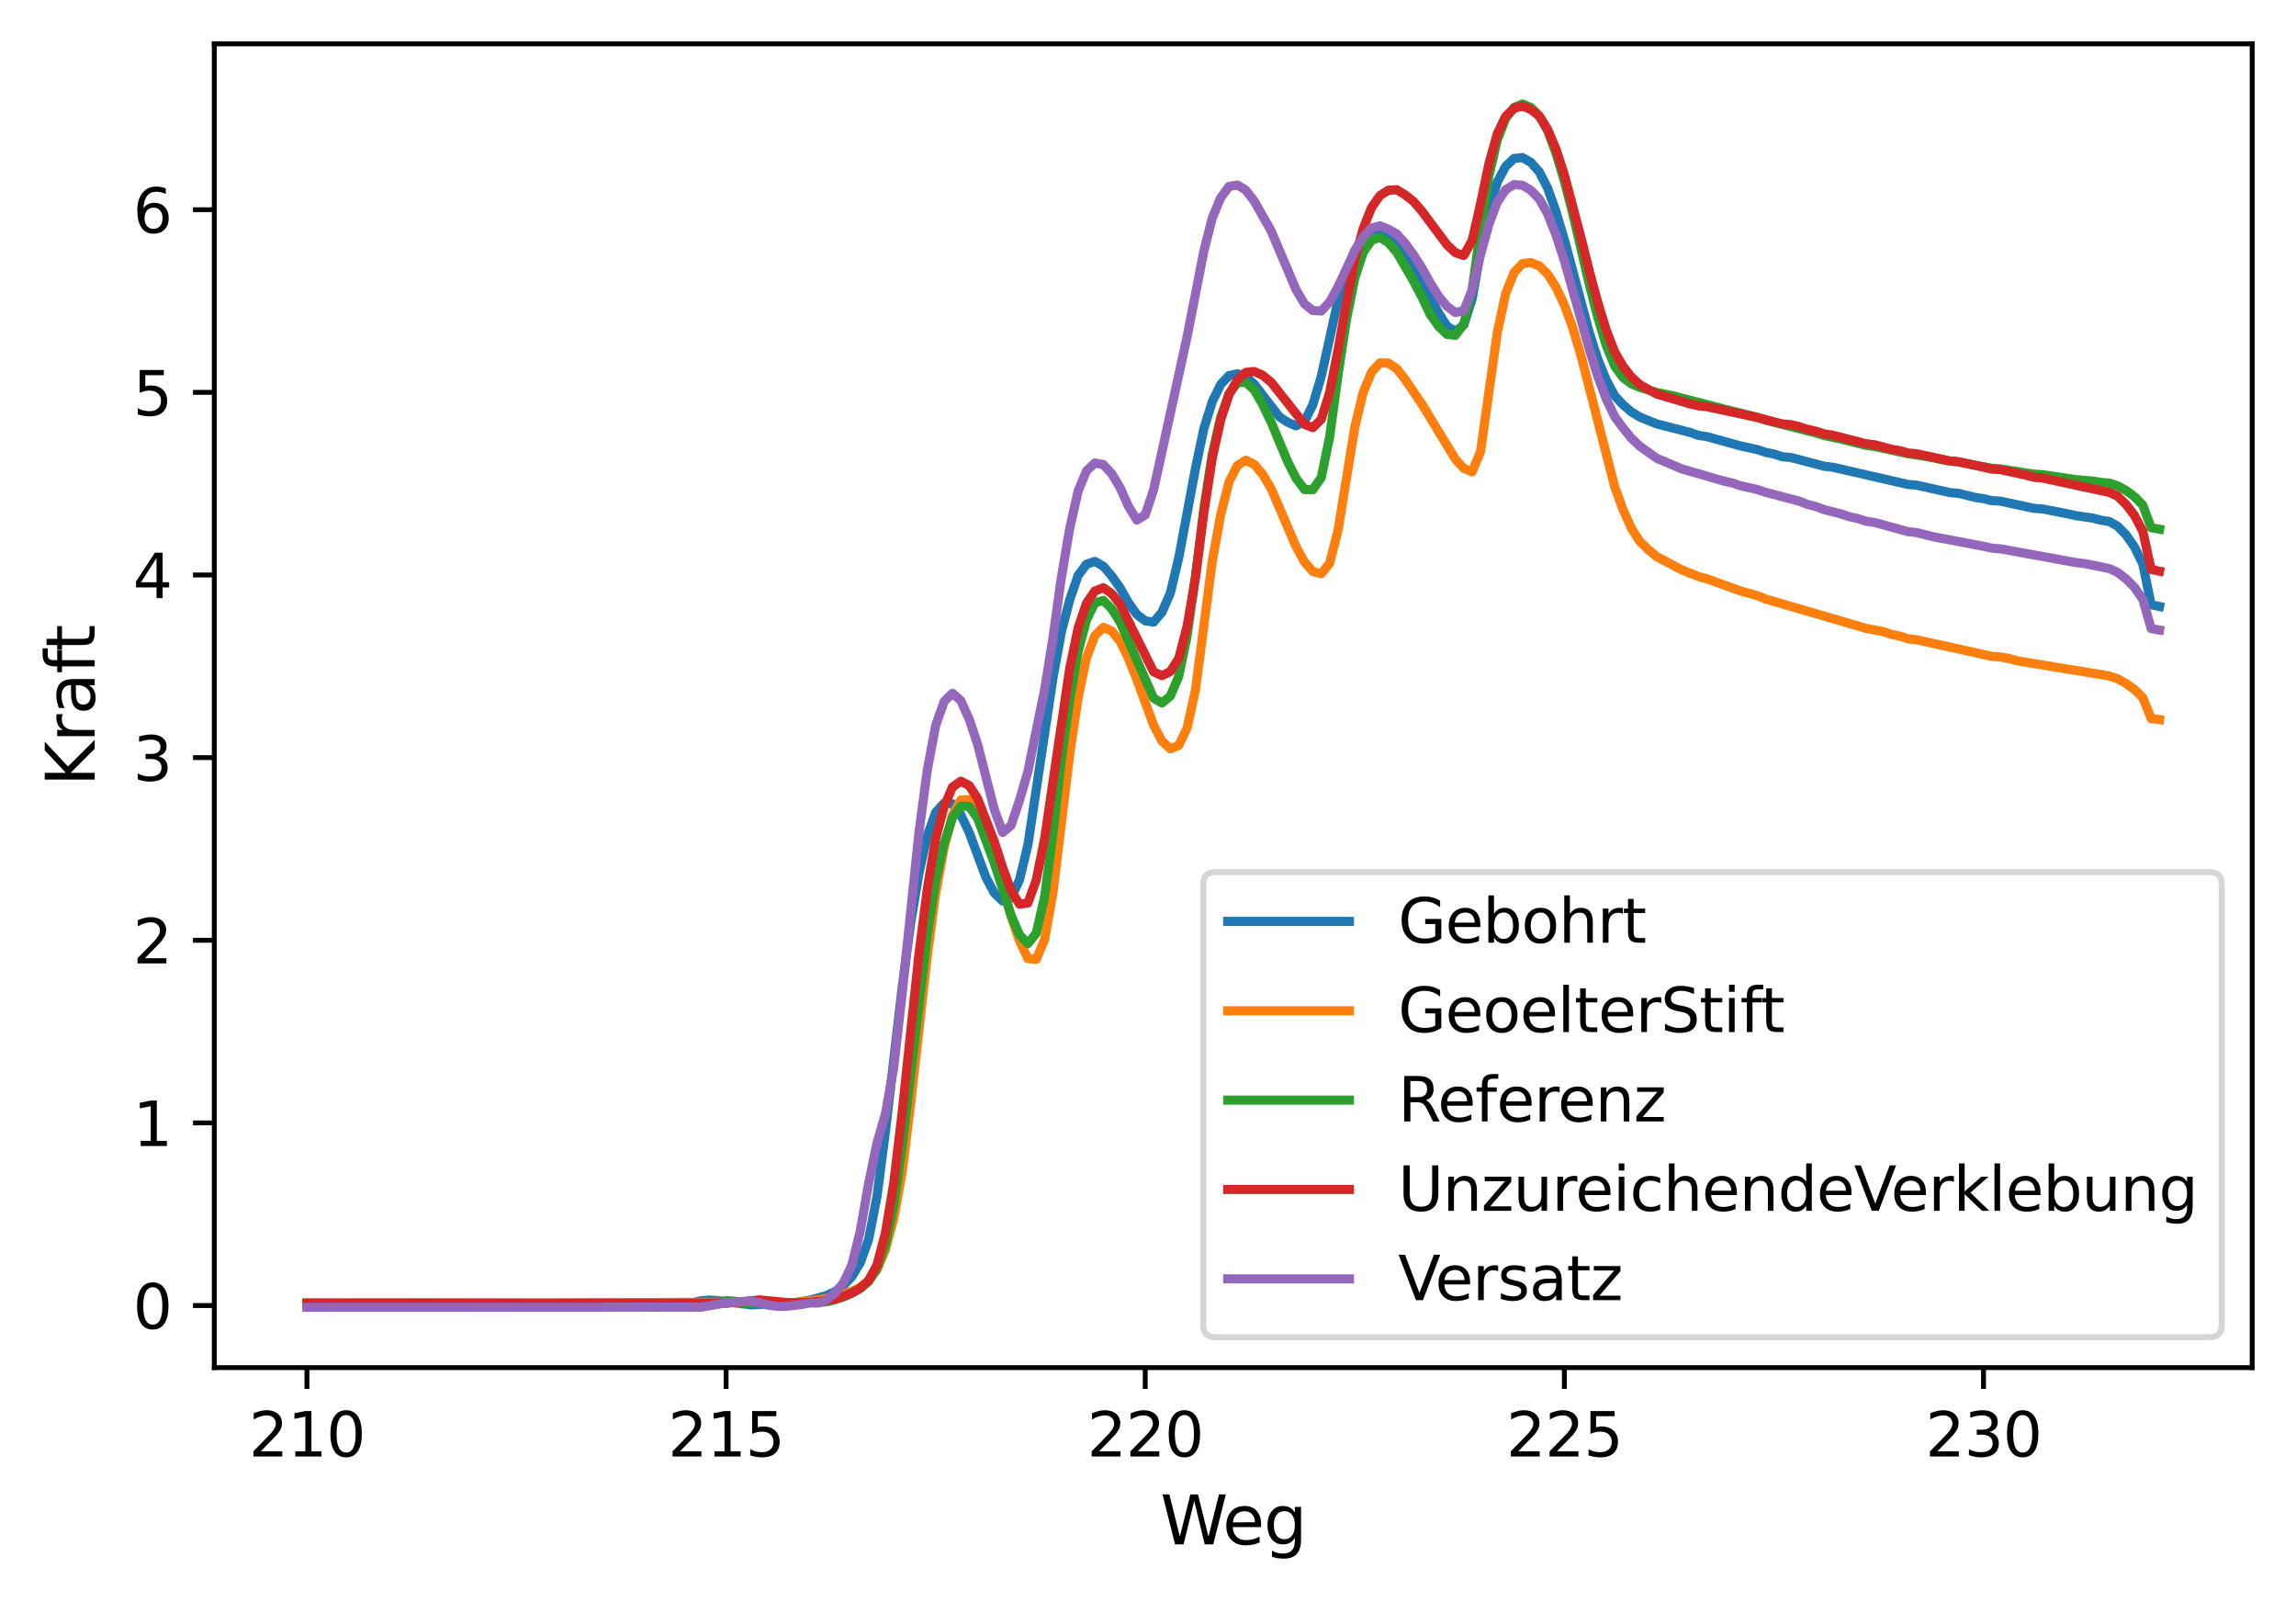 <?xml version="1.0" encoding="utf-8" standalone="no"?>
<!DOCTYPE svg PUBLIC "-//W3C//DTD SVG 1.1//EN"
  "http://www.w3.org/Graphics/SVG/1.1/DTD/svg11.dtd">
<svg xmlns:xlink="http://www.w3.org/1999/xlink" width="377.208pt" height="263.164pt" viewBox="0 0 377.208 263.164" xmlns="http://www.w3.org/2000/svg" version="1.1">
 <defs>
  <style type="text/css">*{stroke-linejoin: round; stroke-linecap: butt}</style>
 </defs>
 <g id="figure_1">
  <g id="patch_1">
   <path d="M 0 263.164 
L 377.208 263.164 
L 377.208 0 
L 0 0 
z
" style="fill: #ffffff"/>
  </g>
  <g id="axes_1">
   <g id="patch_2">
    <path d="M 35.208 224.64 
L 370.008 224.64 
L 370.008 7.2 
L 35.208 7.2 
z
" style="fill: #ffffff"/>
   </g>
   <g id="matplotlib.axis_1">
    <g id="xtick_1">
     <g id="line2d_1">
      <defs>
       <path id="mcbaab39e41" d="M 0 0 
L 0 3.5 
" style="stroke: #000000; stroke-width: 0.8"/>
      </defs>
      <g>
       <use xlink:href="#mcbaab39e41" x="50.427" y="224.64" style="stroke: #000000; stroke-width: 0.8"/>
      </g>
     </g>
     <g id="text_1">
      <!-- 210 -->
      <g transform="translate(40.883 239.238)scale(0.1 -0.1)">
       <defs>
        <path id="DejaVuSans-32" d="M 1228 531 
L 3431 531 
L 3431 0 
L 469 0 
L 469 531 
Q 828 903 1448 1529 
Q 2069 2156 2228 2338 
Q 2531 2678 2651 2914 
Q 2772 3150 2772 3378 
Q 2772 3750 2511 3984 
Q 2250 4219 1831 4219 
Q 1534 4219 1204 4116 
Q 875 4013 500 3803 
L 500 4441 
Q 881 4594 1212 4672 
Q 1544 4750 1819 4750 
Q 2544 4750 2975 4387 
Q 3406 4025 3406 3419 
Q 3406 3131 3298 2873 
Q 3191 2616 2906 2266 
Q 2828 2175 2409 1742 
Q 1991 1309 1228 531 
z
" transform="scale(0.016)"/>
        <path id="DejaVuSans-31" d="M 794 531 
L 1825 531 
L 1825 4091 
L 703 3866 
L 703 4441 
L 1819 4666 
L 2450 4666 
L 2450 531 
L 3481 531 
L 3481 0 
L 794 0 
L 794 531 
z
" transform="scale(0.016)"/>
        <path id="DejaVuSans-30" d="M 2034 4250 
Q 1547 4250 1301 3770 
Q 1056 3291 1056 2328 
Q 1056 1369 1301 889 
Q 1547 409 2034 409 
Q 2525 409 2770 889 
Q 3016 1369 3016 2328 
Q 3016 3291 2770 3770 
Q 2525 4250 2034 4250 
z
M 2034 4750 
Q 2819 4750 3233 4129 
Q 3647 3509 3647 2328 
Q 3647 1150 3233 529 
Q 2819 -91 2034 -91 
Q 1250 -91 836 529 
Q 422 1150 422 2328 
Q 422 3509 836 4129 
Q 1250 4750 2034 4750 
z
" transform="scale(0.016)"/>
       </defs>
       <use xlink:href="#DejaVuSans-32"/>
       <use xlink:href="#DejaVuSans-31" x="63.623"/>
       <use xlink:href="#DejaVuSans-30" x="127.246"/>
      </g>
     </g>
    </g>
    <g id="xtick_2">
     <g id="line2d_2">
      <g>
       <use xlink:href="#mcbaab39e41" x="119.287" y="224.64" style="stroke: #000000; stroke-width: 0.8"/>
      </g>
     </g>
     <g id="text_2">
      <!-- 215 -->
      <g transform="translate(109.743 239.238)scale(0.1 -0.1)">
       <defs>
        <path id="DejaVuSans-35" d="M 691 4666 
L 3169 4666 
L 3169 4134 
L 1269 4134 
L 1269 2991 
Q 1406 3038 1543 3061 
Q 1681 3084 1819 3084 
Q 2600 3084 3056 2656 
Q 3513 2228 3513 1497 
Q 3513 744 3044 326 
Q 2575 -91 1722 -91 
Q 1428 -91 1123 -41 
Q 819 9 494 109 
L 494 744 
Q 775 591 1075 516 
Q 1375 441 1709 441 
Q 2250 441 2565 725 
Q 2881 1009 2881 1497 
Q 2881 1984 2565 2268 
Q 2250 2553 1709 2553 
Q 1456 2553 1204 2497 
Q 953 2441 691 2322 
L 691 4666 
z
" transform="scale(0.016)"/>
       </defs>
       <use xlink:href="#DejaVuSans-32"/>
       <use xlink:href="#DejaVuSans-31" x="63.623"/>
       <use xlink:href="#DejaVuSans-35" x="127.246"/>
      </g>
     </g>
    </g>
    <g id="xtick_3">
     <g id="line2d_3">
      <g>
       <use xlink:href="#mcbaab39e41" x="188.148" y="224.64" style="stroke: #000000; stroke-width: 0.8"/>
      </g>
     </g>
     <g id="text_3">
      <!-- 220 -->
      <g transform="translate(178.604 239.238)scale(0.1 -0.1)">
       <use xlink:href="#DejaVuSans-32"/>
       <use xlink:href="#DejaVuSans-32" x="63.623"/>
       <use xlink:href="#DejaVuSans-30" x="127.246"/>
      </g>
     </g>
    </g>
    <g id="xtick_4">
     <g id="line2d_4">
      <g>
       <use xlink:href="#mcbaab39e41" x="257.008" y="224.64" style="stroke: #000000; stroke-width: 0.8"/>
      </g>
     </g>
     <g id="text_4">
      <!-- 225 -->
      <g transform="translate(247.465 239.238)scale(0.1 -0.1)">
       <use xlink:href="#DejaVuSans-32"/>
       <use xlink:href="#DejaVuSans-32" x="63.623"/>
       <use xlink:href="#DejaVuSans-35" x="127.246"/>
      </g>
     </g>
    </g>
    <g id="xtick_5">
     <g id="line2d_5">
      <g>
       <use xlink:href="#mcbaab39e41" x="325.869" y="224.64" style="stroke: #000000; stroke-width: 0.8"/>
      </g>
     </g>
     <g id="text_5">
      <!-- 230 -->
      <g transform="translate(316.325 239.238)scale(0.1 -0.1)">
       <defs>
        <path id="DejaVuSans-33" d="M 2597 2516 
Q 3050 2419 3304 2112 
Q 3559 1806 3559 1356 
Q 3559 666 3084 287 
Q 2609 -91 1734 -91 
Q 1441 -91 1130 -33 
Q 819 25 488 141 
L 488 750 
Q 750 597 1062 519 
Q 1375 441 1716 441 
Q 2309 441 2620 675 
Q 2931 909 2931 1356 
Q 2931 1769 2642 2001 
Q 2353 2234 1838 2234 
L 1294 2234 
L 1294 2753 
L 1863 2753 
Q 2328 2753 2575 2939 
Q 2822 3125 2822 3475 
Q 2822 3834 2567 4026 
Q 2313 4219 1838 4219 
Q 1578 4219 1281 4162 
Q 984 4106 628 3988 
L 628 4550 
Q 988 4650 1302 4700 
Q 1616 4750 1894 4750 
Q 2613 4750 3031 4423 
Q 3450 4097 3450 3541 
Q 3450 3153 3228 2886 
Q 3006 2619 2597 2516 
z
" transform="scale(0.016)"/>
       </defs>
       <use xlink:href="#DejaVuSans-32"/>
       <use xlink:href="#DejaVuSans-33" x="63.623"/>
       <use xlink:href="#DejaVuSans-30" x="127.246"/>
      </g>
     </g>
    </g>
    <g id="text_6">
     <!-- Weg -->
     <g transform="translate(190.618 253.676)scale(0.11 -0.11)">
      <defs>
       <path id="DejaVuSans-57" d="M 213 4666 
L 850 4666 
L 1831 722 
L 2809 4666 
L 3519 4666 
L 4500 722 
L 5478 4666 
L 6119 4666 
L 4947 0 
L 4153 0 
L 3169 4050 
L 2175 0 
L 1381 0 
L 213 4666 
z
" transform="scale(0.016)"/>
       <path id="DejaVuSans-65" d="M 3597 1894 
L 3597 1613 
L 953 1613 
Q 991 1019 1311 708 
Q 1631 397 2203 397 
Q 2534 397 2845 478 
Q 3156 559 3463 722 
L 3463 178 
Q 3153 47 2828 -22 
Q 2503 -91 2169 -91 
Q 1331 -91 842 396 
Q 353 884 353 1716 
Q 353 2575 817 3079 
Q 1281 3584 2069 3584 
Q 2775 3584 3186 3129 
Q 3597 2675 3597 1894 
z
M 3022 2063 
Q 3016 2534 2758 2815 
Q 2500 3097 2075 3097 
Q 1594 3097 1305 2825 
Q 1016 2553 972 2059 
L 3022 2063 
z
" transform="scale(0.016)"/>
       <path id="DejaVuSans-67" d="M 2906 1791 
Q 2906 2416 2648 2759 
Q 2391 3103 1925 3103 
Q 1463 3103 1205 2759 
Q 947 2416 947 1791 
Q 947 1169 1205 825 
Q 1463 481 1925 481 
Q 2391 481 2648 825 
Q 2906 1169 2906 1791 
z
M 3481 434 
Q 3481 -459 3084 -895 
Q 2688 -1331 1869 -1331 
Q 1566 -1331 1297 -1286 
Q 1028 -1241 775 -1147 
L 775 -588 
Q 1028 -725 1275 -790 
Q 1522 -856 1778 -856 
Q 2344 -856 2625 -561 
Q 2906 -266 2906 331 
L 2906 616 
Q 2728 306 2450 153 
Q 2172 0 1784 0 
Q 1141 0 747 490 
Q 353 981 353 1791 
Q 353 2603 747 3093 
Q 1141 3584 1784 3584 
Q 2172 3584 2450 3431 
Q 2728 3278 2906 2969 
L 2906 3500 
L 3481 3500 
L 3481 434 
z
" transform="scale(0.016)"/>
      </defs>
      <use xlink:href="#DejaVuSans-57"/>
      <use xlink:href="#DejaVuSans-65" x="93.002"/>
      <use xlink:href="#DejaVuSans-67" x="154.525"/>
     </g>
    </g>
   </g>
   <g id="matplotlib.axis_2">
    <g id="ytick_1">
     <g id="line2d_6">
      <defs>
       <path id="m4d25bb2ea6" d="M 0 0 
L -3.5 0 
" style="stroke: #000000; stroke-width: 0.8"/>
      </defs>
      <g>
       <use xlink:href="#m4d25bb2ea6" x="35.208" y="214.443" style="stroke: #000000; stroke-width: 0.8"/>
      </g>
     </g>
     <g id="text_7">
      <!-- 0 -->
      <g transform="translate(21.846 218.242)scale(0.1 -0.1)">
       <use xlink:href="#DejaVuSans-30"/>
      </g>
     </g>
    </g>
    <g id="ytick_2">
     <g id="line2d_7">
      <g>
       <use xlink:href="#m4d25bb2ea6" x="35.208" y="184.443" style="stroke: #000000; stroke-width: 0.8"/>
      </g>
     </g>
     <g id="text_8">
      <!-- 1 -->
      <g transform="translate(21.846 188.242)scale(0.1 -0.1)">
       <use xlink:href="#DejaVuSans-31"/>
      </g>
     </g>
    </g>
    <g id="ytick_3">
     <g id="line2d_8">
      <g>
       <use xlink:href="#m4d25bb2ea6" x="35.208" y="154.444" style="stroke: #000000; stroke-width: 0.8"/>
      </g>
     </g>
     <g id="text_9">
      <!-- 2 -->
      <g transform="translate(21.846 158.243)scale(0.1 -0.1)">
       <use xlink:href="#DejaVuSans-32"/>
      </g>
     </g>
    </g>
    <g id="ytick_4">
     <g id="line2d_9">
      <g>
       <use xlink:href="#m4d25bb2ea6" x="35.208" y="124.444" style="stroke: #000000; stroke-width: 0.8"/>
      </g>
     </g>
     <g id="text_10">
      <!-- 3 -->
      <g transform="translate(21.846 128.243)scale(0.1 -0.1)">
       <use xlink:href="#DejaVuSans-33"/>
      </g>
     </g>
    </g>
    <g id="ytick_5">
     <g id="line2d_10">
      <g>
       <use xlink:href="#m4d25bb2ea6" x="35.208" y="94.445" style="stroke: #000000; stroke-width: 0.8"/>
      </g>
     </g>
     <g id="text_11">
      <!-- 4 -->
      <g transform="translate(21.846 98.244)scale(0.1 -0.1)">
       <defs>
        <path id="DejaVuSans-34" d="M 2419 4116 
L 825 1625 
L 2419 1625 
L 2419 4116 
z
M 2253 4666 
L 3047 4666 
L 3047 1625 
L 3713 1625 
L 3713 1100 
L 3047 1100 
L 3047 0 
L 2419 0 
L 2419 1100 
L 313 1100 
L 313 1709 
L 2253 4666 
z
" transform="scale(0.016)"/>
       </defs>
       <use xlink:href="#DejaVuSans-34"/>
      </g>
     </g>
    </g>
    <g id="ytick_6">
     <g id="line2d_11">
      <g>
       <use xlink:href="#m4d25bb2ea6" x="35.208" y="64.445" style="stroke: #000000; stroke-width: 0.8"/>
      </g>
     </g>
     <g id="text_12">
      <!-- 5 -->
      <g transform="translate(21.846 68.245)scale(0.1 -0.1)">
       <use xlink:href="#DejaVuSans-35"/>
      </g>
     </g>
    </g>
    <g id="ytick_7">
     <g id="line2d_12">
      <g>
       <use xlink:href="#m4d25bb2ea6" x="35.208" y="34.446" style="stroke: #000000; stroke-width: 0.8"/>
      </g>
     </g>
     <g id="text_13">
      <!-- 6 -->
      <g transform="translate(21.846 38.245)scale(0.1 -0.1)">
       <defs>
        <path id="DejaVuSans-36" d="M 2113 2584 
Q 1688 2584 1439 2293 
Q 1191 2003 1191 1497 
Q 1191 994 1439 701 
Q 1688 409 2113 409 
Q 2538 409 2786 701 
Q 3034 994 3034 1497 
Q 3034 2003 2786 2293 
Q 2538 2584 2113 2584 
z
M 3366 4563 
L 3366 3988 
Q 3128 4100 2886 4159 
Q 2644 4219 2406 4219 
Q 1781 4219 1451 3797 
Q 1122 3375 1075 2522 
Q 1259 2794 1537 2939 
Q 1816 3084 2150 3084 
Q 2853 3084 3261 2657 
Q 3669 2231 3669 1497 
Q 3669 778 3244 343 
Q 2819 -91 2113 -91 
Q 1303 -91 875 529 
Q 447 1150 447 2328 
Q 447 3434 972 4092 
Q 1497 4750 2381 4750 
Q 2619 4750 2861 4703 
Q 3103 4656 3366 4563 
z
" transform="scale(0.016)"/>
       </defs>
       <use xlink:href="#DejaVuSans-36"/>
      </g>
     </g>
    </g>
    <g id="text_14">
     <!-- Kraft -->
     <g transform="translate(15.558 129.154)rotate(-90)scale(0.11 -0.11)">
      <defs>
       <path id="DejaVuSans-4b" d="M 628 4666 
L 1259 4666 
L 1259 2694 
L 3353 4666 
L 4166 4666 
L 1850 2491 
L 4331 0 
L 3500 0 
L 1259 2247 
L 1259 0 
L 628 0 
L 628 4666 
z
" transform="scale(0.016)"/>
       <path id="DejaVuSans-72" d="M 2631 2963 
Q 2534 3019 2420 3045 
Q 2306 3072 2169 3072 
Q 1681 3072 1420 2755 
Q 1159 2438 1159 1844 
L 1159 0 
L 581 0 
L 581 3500 
L 1159 3500 
L 1159 2956 
Q 1341 3275 1631 3429 
Q 1922 3584 2338 3584 
Q 2397 3584 2469 3576 
Q 2541 3569 2628 3553 
L 2631 2963 
z
" transform="scale(0.016)"/>
       <path id="DejaVuSans-61" d="M 2194 1759 
Q 1497 1759 1228 1600 
Q 959 1441 959 1056 
Q 959 750 1161 570 
Q 1363 391 1709 391 
Q 2188 391 2477 730 
Q 2766 1069 2766 1631 
L 2766 1759 
L 2194 1759 
z
M 3341 1997 
L 3341 0 
L 2766 0 
L 2766 531 
Q 2569 213 2275 61 
Q 1981 -91 1556 -91 
Q 1019 -91 701 211 
Q 384 513 384 1019 
Q 384 1609 779 1909 
Q 1175 2209 1959 2209 
L 2766 2209 
L 2766 2266 
Q 2766 2663 2505 2880 
Q 2244 3097 1772 3097 
Q 1472 3097 1187 3025 
Q 903 2953 641 2809 
L 641 3341 
Q 956 3463 1253 3523 
Q 1550 3584 1831 3584 
Q 2591 3584 2966 3190 
Q 3341 2797 3341 1997 
z
" transform="scale(0.016)"/>
       <path id="DejaVuSans-66" d="M 2375 4863 
L 2375 4384 
L 1825 4384 
Q 1516 4384 1395 4259 
Q 1275 4134 1275 3809 
L 1275 3500 
L 2222 3500 
L 2222 3053 
L 1275 3053 
L 1275 0 
L 697 0 
L 697 3053 
L 147 3053 
L 147 3500 
L 697 3500 
L 697 3744 
Q 697 4328 969 4595 
Q 1241 4863 1831 4863 
L 2375 4863 
z
" transform="scale(0.016)"/>
       <path id="DejaVuSans-74" d="M 1172 4494 
L 1172 3500 
L 2356 3500 
L 2356 3053 
L 1172 3053 
L 1172 1153 
Q 1172 725 1289 603 
Q 1406 481 1766 481 
L 2356 481 
L 2356 0 
L 1766 0 
Q 1100 0 847 248 
Q 594 497 594 1153 
L 594 3053 
L 172 3053 
L 172 3500 
L 594 3500 
L 594 4494 
L 1172 4494 
z
" transform="scale(0.016)"/>
      </defs>
      <use xlink:href="#DejaVuSans-4b"/>
      <use xlink:href="#DejaVuSans-72" x="65.576"/>
      <use xlink:href="#DejaVuSans-61" x="106.689"/>
      <use xlink:href="#DejaVuSans-66" x="167.969"/>
      <use xlink:href="#DejaVuSans-74" x="201.424"/>
     </g>
    </g>
   </g>
   <g id="line2d_13">
    <path d="M 50.427 214.333 
L 69.708 214.36 
L 73.839 214.348 
L 91.743 214.345 
L 104.138 214.348 
L 112.401 214.291 
L 115.156 213.656 
L 116.533 213.543 
L 117.91 213.634 
L 122.042 214.169 
L 123.419 214.33 
L 130.305 214.014 
L 133.059 213.554 
L 135.814 212.794 
L 137.191 212.14 
L 138.568 211.16 
L 139.945 209.7 
L 141.323 207.424 
L 142.7 203.6 
L 144.077 196.536 
L 145.454 185.947 
L 148.209 162.313 
L 149.586 151.748 
L 150.963 143.489 
L 152.34 137.291 
L 153.717 133.445 
L 155.095 131.917 
L 156.472 132.027 
L 157.849 133.825 
L 159.226 136.736 
L 161.981 144.124 
L 163.358 146.682 
L 164.735 148 
L 166.112 147.529 
L 167.49 144.523 
L 168.867 138.822 
L 171.621 120.501 
L 172.998 111.338 
L 174.376 103.802 
L 175.753 98.481 
L 177.13 94.502 
L 178.507 92.67 
L 179.884 92.214 
L 181.262 93.005 
L 182.639 94.608 
L 184.016 96.554 
L 185.393 98.99 
L 186.771 100.929 
L 188.148 101.978 
L 189.525 102.179 
L 190.902 100.56 
L 192.279 97.402 
L 193.657 91.602 
L 196.411 76.902 
L 197.788 70.377 
L 199.165 65.98 
L 200.543 63.137 
L 201.92 61.693 
L 203.297 61.393 
L 204.674 61.887 
L 206.051 63.095 
L 210.183 68.465 
L 211.56 69.362 
L 212.938 69.951 
L 214.315 69.226 
L 215.692 66.451 
L 217.069 61.834 
L 219.824 49.345 
L 221.201 44.717 
L 222.578 41.152 
L 223.955 38.997 
L 225.332 37.807 
L 226.71 37.644 
L 228.087 38.302 
L 229.464 39.446 
L 232.218 43.664 
L 233.596 46.123 
L 236.35 51.398 
L 237.727 53.583 
L 239.105 54.438 
L 240.482 53.378 
L 241.859 49.087 
L 243.236 41.319 
L 244.613 34.505 
L 245.991 29.91 
L 247.368 27.315 
L 248.745 26.026 
L 250.122 25.886 
L 251.499 26.661 
L 252.877 28.215 
L 254.254 30.887 
L 255.631 34.756 
L 257.008 39.373 
L 261.14 54.765 
L 262.517 59.033 
L 263.894 62.43 
L 265.272 64.992 
L 266.649 66.485 
L 268.026 67.663 
L 269.403 68.503 
L 272.158 69.621 
L 277.666 71.034 
L 279.044 71.514 
L 280.421 71.719 
L 285.93 73.239 
L 288.684 73.843 
L 290.061 74.303 
L 291.439 74.573 
L 292.816 75.025 
L 294.193 75.139 
L 299.702 76.587 
L 301.079 76.739 
L 313.474 79.578 
L 314.851 79.688 
L 318.983 80.6 
L 320.36 80.916 
L 321.737 81.029 
L 324.492 81.702 
L 325.869 81.911 
L 327.246 82.242 
L 328.623 82.31 
L 334.132 83.5 
L 335.509 83.587 
L 339.641 84.385 
L 341.018 84.697 
L 343.773 85.096 
L 345.15 85.446 
L 346.527 85.662 
L 347.904 86.449 
L 349.281 87.851 
L 350.659 89.816 
L 352.036 92.632 
L 353.413 99.333 
L 354.79 99.625 
L 354.79 99.625 
" clip-path="url(#pc259dbe48a)" style="fill: none; stroke: #1f77b4; stroke-width: 1.5; stroke-linecap: square"/>
   </g>
   <g id="line2d_14">
    <path d="M 50.427 214.003 
L 58.69 213.992 
L 75.216 213.992 
L 86.234 214.01 
L 90.366 214.007 
L 119.287 213.904 
L 122.042 213.961 
L 126.173 213.98 
L 130.305 213.999 
L 134.436 213.501 
L 137.191 212.977 
L 139.945 212.121 
L 141.323 211.441 
L 142.7 210.43 
L 144.077 208.564 
L 145.454 205.307 
L 146.831 200.176 
L 148.209 192.594 
L 149.586 181.459 
L 152.34 157.007 
L 153.717 146.788 
L 155.095 139.305 
L 156.472 133.939 
L 157.849 131.389 
L 159.226 131.358 
L 160.604 133.122 
L 161.981 136.569 
L 163.358 140.703 
L 166.112 150.562 
L 167.49 154.522 
L 168.867 157.456 
L 170.244 157.581 
L 171.621 154.298 
L 172.998 146.56 
L 175.753 123.769 
L 177.13 114.541 
L 178.507 108.016 
L 179.884 104.391 
L 181.262 103.045 
L 182.639 103.642 
L 184.016 105.329 
L 185.393 108.149 
L 186.771 111.611 
L 189.525 119.125 
L 190.902 121.732 
L 192.279 122.993 
L 193.657 122.439 
L 195.034 119.547 
L 196.411 113.249 
L 199.165 92.168 
L 200.543 84.556 
L 201.92 79.137 
L 203.297 76.461 
L 204.674 75.591 
L 206.051 76.275 
L 207.429 77.898 
L 208.806 80.205 
L 212.938 89.793 
L 214.315 92.309 
L 215.692 93.879 
L 217.069 94.232 
L 218.446 92.518 
L 219.824 87.08 
L 222.578 70.164 
L 223.955 64.444 
L 225.332 61.115 
L 226.71 59.606 
L 228.087 59.637 
L 229.464 60.549 
L 230.841 62.312 
L 233.596 66.364 
L 239.105 75.424 
L 240.482 76.925 
L 241.859 77.491 
L 243.236 74.162 
L 245.991 54.59 
L 247.368 48.217 
L 248.745 44.754 
L 250.122 43.306 
L 251.499 43.132 
L 252.877 43.664 
L 254.254 45.009 
L 255.631 47.16 
L 257.008 50.105 
L 258.385 53.849 
L 259.763 58.5 
L 265.272 79.935 
L 266.649 83.724 
L 268.026 86.787 
L 269.403 88.927 
L 270.78 90.272 
L 272.158 91.42 
L 276.289 93.601 
L 279.044 94.703 
L 280.421 95.072 
L 285.93 97.067 
L 288.684 97.823 
L 290.061 98.39 
L 306.588 103.216 
L 309.342 103.737 
L 310.72 104.197 
L 312.097 104.485 
L 313.474 104.934 
L 314.851 105.075 
L 327.246 107.811 
L 328.623 107.913 
L 330 108.157 
L 331.378 108.537 
L 346.527 111.03 
L 347.904 111.505 
L 349.281 112.254 
L 350.659 113.249 
L 352.036 114.583 
L 353.413 118.015 
L 354.79 118.209 
L 354.79 118.209 
" clip-path="url(#pc259dbe48a)" style="fill: none; stroke: #ff7f0e; stroke-width: 1.5; stroke-linecap: square"/>
   </g>
   <g id="line2d_15">
    <path d="M 50.427 214.082 
L 71.085 214.06 
L 73.839 214.079 
L 115.156 214.083 
L 117.91 214.048 
L 119.287 213.642 
L 120.664 213.729 
L 122.042 213.988 
L 124.796 214.079 
L 134.436 213.942 
L 135.814 213.82 
L 137.191 213.49 
L 138.568 213.026 
L 139.945 212.422 
L 141.323 211.654 
L 142.7 210.495 
L 144.077 208.37 
L 145.454 204.524 
L 146.831 198.078 
L 148.209 188.319 
L 152.34 153.579 
L 153.717 144.702 
L 155.095 138.556 
L 156.472 134.368 
L 157.849 132.415 
L 159.226 132.46 
L 160.604 134.414 
L 163.358 141.79 
L 166.112 150.349 
L 167.49 153.56 
L 168.867 155 
L 170.244 153.29 
L 171.621 147.282 
L 172.998 136.781 
L 174.376 124.677 
L 175.753 114.876 
L 177.13 107.013 
L 178.507 101.81 
L 179.884 99.017 
L 181.262 98.621 
L 182.639 100.009 
L 184.016 102.163 
L 189.525 114.675 
L 190.902 115.469 
L 192.279 114.321 
L 193.657 111.075 
L 195.034 104.455 
L 196.411 94.639 
L 197.788 83.462 
L 199.165 74.561 
L 200.543 68.556 
L 201.92 64.627 
L 203.297 62.879 
L 204.674 62.78 
L 206.051 64.049 
L 207.429 66.432 
L 208.806 69.278 
L 211.56 75.865 
L 212.938 78.567 
L 214.315 80.402 
L 215.692 80.425 
L 217.069 78.438 
L 218.446 71.779 
L 219.824 61.575 
L 221.201 52.534 
L 222.578 45.67 
L 223.955 41.456 
L 225.332 39.457 
L 226.71 38.989 
L 228.087 39.859 
L 229.464 41.433 
L 232.218 46.153 
L 233.596 48.775 
L 234.973 51.66 
L 236.35 53.621 
L 237.727 54.924 
L 239.105 55.076 
L 240.482 53.203 
L 241.859 47.597 
L 243.236 37.765 
L 244.613 28.895 
L 245.991 22.986 
L 247.368 19.459 
L 248.745 17.646 
L 250.122 17.084 
L 251.499 17.65 
L 252.877 19.014 
L 254.254 21.466 
L 255.631 25.156 
L 257.008 29.762 
L 258.385 35.071 
L 261.14 46.852 
L 262.517 52.169 
L 263.894 56.752 
L 265.272 60.12 
L 266.649 62.02 
L 268.026 63.057 
L 269.403 63.635 
L 272.158 64.46 
L 274.912 65.029 
L 283.175 67.169 
L 288.684 68.541 
L 290.061 69.016 
L 298.325 71.11 
L 299.702 71.536 
L 302.456 72.114 
L 306.588 73.159 
L 307.965 73.333 
L 313.474 74.534 
L 316.228 74.937 
L 320.36 75.747 
L 321.737 75.88 
L 327.246 76.917 
L 328.623 77.016 
L 334.132 77.883 
L 335.509 77.959 
L 341.018 78.776 
L 343.773 79.011 
L 345.15 79.243 
L 346.527 79.342 
L 347.904 79.806 
L 349.281 80.558 
L 350.659 81.577 
L 352.036 82.96 
L 353.413 86.684 
L 354.79 86.924 
L 354.79 86.924 
" clip-path="url(#pc259dbe48a)" style="fill: none; stroke: #2ca02c; stroke-width: 1.5; stroke-linecap: square"/>
   </g>
   <g id="line2d_16">
    <path d="M 50.427 214.047 
L 57.313 214.062 
L 69.708 214.059 
L 93.12 214.066 
L 95.875 214.055 
L 113.778 214.062 
L 117.91 214.047 
L 119.287 214.078 
L 124.796 213.515 
L 130.305 214.047 
L 133.059 213.914 
L 135.814 213.633 
L 137.191 213.367 
L 138.568 212.945 
L 139.945 212.375 
L 141.323 211.577 
L 142.7 210.311 
L 144.077 207.788 
L 145.454 202.551 
L 146.831 194.376 
L 148.209 182.781 
L 150.963 156.835 
L 152.34 146.05 
L 153.717 137.792 
L 155.095 132.513 
L 156.472 129.301 
L 157.849 128.321 
L 159.226 129.028 
L 160.604 131.149 
L 163.358 138.255 
L 164.735 142.538 
L 166.112 146.267 
L 167.49 148.513 
L 168.867 148.334 
L 170.244 144.564 
L 171.621 137.716 
L 175.753 109.73 
L 177.13 103.124 
L 178.507 99.073 
L 179.884 97.07 
L 181.262 96.546 
L 182.639 97.511 
L 184.016 99.24 
L 189.525 110.36 
L 190.902 110.976 
L 192.279 110.304 
L 193.657 108.122 
L 195.034 102.839 
L 196.411 94.771 
L 197.788 84.183 
L 199.165 75.237 
L 200.543 68.985 
L 201.92 64.809 
L 203.297 62.384 
L 204.674 61.156 
L 206.051 61.023 
L 207.429 61.635 
L 208.806 62.749 
L 214.315 69.703 
L 215.692 70.239 
L 217.069 68.879 
L 218.446 64.436 
L 219.824 57.466 
L 221.201 49.71 
L 222.578 42.671 
L 223.955 37.544 
L 225.332 34.086 
L 226.71 32.125 
L 228.087 31.251 
L 229.464 31.16 
L 230.841 31.996 
L 232.218 33.079 
L 233.596 34.679 
L 237.727 40.212 
L 239.105 41.504 
L 240.482 41.964 
L 241.859 39.494 
L 243.236 33.467 
L 244.613 26.888 
L 245.991 21.951 
L 247.368 19.105 
L 248.745 17.786 
L 250.122 17.429 
L 251.499 17.98 
L 252.877 19.056 
L 254.254 21.233 
L 255.631 24.486 
L 257.008 28.712 
L 259.763 39.141 
L 261.14 44.674 
L 262.517 49.736 
L 263.894 54.24 
L 265.272 57.808 
L 266.649 60.172 
L 268.026 61.924 
L 269.403 63.182 
L 272.158 64.713 
L 277.666 66.351 
L 279.044 66.667 
L 280.421 66.808 
L 288.684 68.571 
L 292.816 69.635 
L 294.193 69.753 
L 295.57 70.072 
L 296.947 70.524 
L 298.325 70.832 
L 299.702 71.266 
L 301.079 71.482 
L 306.588 72.888 
L 307.965 73.052 
L 310.72 73.785 
L 312.097 74.013 
L 313.474 74.405 
L 314.851 74.523 
L 320.36 75.719 
L 321.737 75.837 
L 327.246 77.05 
L 328.623 77.133 
L 332.755 78.034 
L 334.132 78.384 
L 335.509 78.501 
L 338.264 79.11 
L 345.15 80.584 
L 346.527 80.873 
L 347.904 81.507 
L 349.281 82.849 
L 350.659 84.643 
L 352.036 87.254 
L 353.413 93.54 
L 354.79 93.821 
L 354.79 93.821 
" clip-path="url(#pc259dbe48a)" style="fill: none; stroke: #d62728; stroke-width: 1.5; stroke-linecap: square"/>
   </g>
   <g id="line2d_17">
    <path d="M 50.427 214.734 
L 60.067 214.73 
L 95.875 214.734 
L 105.515 214.715 
L 115.156 214.718 
L 119.287 214 
L 122.042 213.806 
L 123.419 213.738 
L 124.796 213.989 
L 126.173 214.376 
L 127.55 214.57 
L 128.928 214.593 
L 131.682 214.277 
L 133.059 214.019 
L 134.436 214.03 
L 135.814 213.453 
L 137.191 212.4 
L 138.568 210.693 
L 139.945 207.801 
L 141.323 202.245 
L 142.7 194.42 
L 144.077 187.746 
L 145.454 183.033 
L 146.831 175.353 
L 148.209 163.267 
L 150.963 136.866 
L 152.34 126.518 
L 153.717 119.183 
L 155.095 115.261 
L 156.472 113.877 
L 157.849 115.074 
L 159.226 118.122 
L 160.604 122.25 
L 163.358 132.982 
L 164.735 136.733 
L 166.112 135.581 
L 167.49 131.466 
L 168.867 126.746 
L 171.621 113.266 
L 172.998 104.696 
L 174.376 94.837 
L 175.753 86.742 
L 177.13 80.643 
L 178.507 77.336 
L 179.884 76.052 
L 181.262 76.31 
L 182.639 77.8 
L 184.016 80.088 
L 185.393 83.17 
L 186.771 85.428 
L 188.148 84.576 
L 189.525 80.449 
L 195.034 55.29 
L 197.788 41.206 
L 199.165 35.798 
L 200.543 32.495 
L 201.92 30.618 
L 203.297 30.398 
L 204.674 31.226 
L 206.051 33.024 
L 208.806 37.869 
L 212.938 47.598 
L 214.315 49.913 
L 215.692 51.011 
L 217.069 51.087 
L 218.446 49.597 
L 219.824 47.1 
L 222.578 41.202 
L 223.955 38.911 
L 225.332 37.466 
L 226.71 37.101 
L 228.087 37.649 
L 229.464 38.439 
L 230.841 39.948 
L 232.218 41.837 
L 233.596 43.992 
L 234.973 46.458 
L 236.35 48.674 
L 237.727 50.319 
L 239.105 51.334 
L 240.482 51.042 
L 241.859 47.598 
L 243.236 41.837 
L 244.613 36.847 
L 245.991 33.187 
L 247.368 31.154 
L 248.745 30.322 
L 250.122 30.428 
L 251.499 31.249 
L 252.877 32.666 
L 254.254 35.106 
L 255.631 38.607 
L 257.008 42.829 
L 259.763 52.543 
L 261.14 57.46 
L 262.517 61.854 
L 263.894 65.551 
L 265.272 68.425 
L 266.649 70.306 
L 268.026 71.982 
L 269.403 73.289 
L 272.158 75.261 
L 276.289 77.013 
L 283.175 79.013 
L 284.552 79.32 
L 285.93 79.788 
L 288.684 80.403 
L 290.061 80.863 
L 295.57 82.315 
L 296.947 82.851 
L 298.325 83.204 
L 299.702 83.714 
L 302.456 84.413 
L 303.833 84.88 
L 305.211 85.169 
L 306.588 85.621 
L 307.965 85.815 
L 313.474 87.331 
L 314.851 87.476 
L 317.606 88.164 
L 325.869 89.733 
L 327.246 90.041 
L 328.623 90.144 
L 341.018 92.401 
L 342.395 92.553 
L 346.527 93.393 
L 347.904 94.017 
L 349.281 95.077 
L 350.659 96.464 
L 352.036 98.444 
L 353.413 103.248 
L 354.79 103.491 
L 354.79 103.491 
" clip-path="url(#pc259dbe48a)" style="fill: none; stroke: #9467bd; stroke-width: 1.5; stroke-linecap: square"/>
   </g>
   <g id="patch_3">
    <path d="M 35.208 224.64 
L 35.208 7.2 
" style="fill: none; stroke: #000000; stroke-width: 0.8; stroke-linejoin: miter; stroke-linecap: square"/>
   </g>
   <g id="patch_4">
    <path d="M 370.008 224.64 
L 370.008 7.2 
" style="fill: none; stroke: #000000; stroke-width: 0.8; stroke-linejoin: miter; stroke-linecap: square"/>
   </g>
   <g id="patch_5">
    <path d="M 35.208 224.64 
L 370.008 224.64 
" style="fill: none; stroke: #000000; stroke-width: 0.8; stroke-linejoin: miter; stroke-linecap: square"/>
   </g>
   <g id="patch_6">
    <path d="M 35.208 7.2 
L 370.008 7.2 
" style="fill: none; stroke: #000000; stroke-width: 0.8; stroke-linejoin: miter; stroke-linecap: square"/>
   </g>
   <g id="legend_1">
    <g id="patch_7">
     <path d="M 199.697 219.64 
L 363.008 219.64 
Q 365.008 219.64 365.008 217.64 
L 365.008 145.249 
Q 365.008 143.249 363.008 143.249 
L 199.697 143.249 
Q 197.697 143.249 197.697 145.249 
L 197.697 217.64 
Q 197.697 219.64 199.697 219.64 
z
" style="fill: #ffffff; opacity: 0.8; stroke: #cccccc; stroke-linejoin: miter"/>
    </g>
    <g id="line2d_18">
     <path d="M 201.697 151.348 
L 211.697 151.348 
L 221.697 151.348 
" style="fill: none; stroke: #1f77b4; stroke-width: 1.5; stroke-linecap: square"/>
    </g>
    <g id="text_15">
     <!-- Gebohrt -->
     <g transform="translate(229.697 154.848)scale(0.1 -0.1)">
      <defs>
       <path id="DejaVuSans-47" d="M 3809 666 
L 3809 1919 
L 2778 1919 
L 2778 2438 
L 4434 2438 
L 4434 434 
Q 4069 175 3628 42 
Q 3188 -91 2688 -91 
Q 1594 -91 976 548 
Q 359 1188 359 2328 
Q 359 3472 976 4111 
Q 1594 4750 2688 4750 
Q 3144 4750 3555 4637 
Q 3966 4525 4313 4306 
L 4313 3634 
Q 3963 3931 3569 4081 
Q 3175 4231 2741 4231 
Q 1884 4231 1454 3753 
Q 1025 3275 1025 2328 
Q 1025 1384 1454 906 
Q 1884 428 2741 428 
Q 3075 428 3337 486 
Q 3600 544 3809 666 
z
" transform="scale(0.016)"/>
       <path id="DejaVuSans-62" d="M 3116 1747 
Q 3116 2381 2855 2742 
Q 2594 3103 2138 3103 
Q 1681 3103 1420 2742 
Q 1159 2381 1159 1747 
Q 1159 1113 1420 752 
Q 1681 391 2138 391 
Q 2594 391 2855 752 
Q 3116 1113 3116 1747 
z
M 1159 2969 
Q 1341 3281 1617 3432 
Q 1894 3584 2278 3584 
Q 2916 3584 3314 3078 
Q 3713 2572 3713 1747 
Q 3713 922 3314 415 
Q 2916 -91 2278 -91 
Q 1894 -91 1617 61 
Q 1341 213 1159 525 
L 1159 0 
L 581 0 
L 581 4863 
L 1159 4863 
L 1159 2969 
z
" transform="scale(0.016)"/>
       <path id="DejaVuSans-6f" d="M 1959 3097 
Q 1497 3097 1228 2736 
Q 959 2375 959 1747 
Q 959 1119 1226 758 
Q 1494 397 1959 397 
Q 2419 397 2687 759 
Q 2956 1122 2956 1747 
Q 2956 2369 2687 2733 
Q 2419 3097 1959 3097 
z
M 1959 3584 
Q 2709 3584 3137 3096 
Q 3566 2609 3566 1747 
Q 3566 888 3137 398 
Q 2709 -91 1959 -91 
Q 1206 -91 779 398 
Q 353 888 353 1747 
Q 353 2609 779 3096 
Q 1206 3584 1959 3584 
z
" transform="scale(0.016)"/>
       <path id="DejaVuSans-68" d="M 3513 2113 
L 3513 0 
L 2938 0 
L 2938 2094 
Q 2938 2591 2744 2837 
Q 2550 3084 2163 3084 
Q 1697 3084 1428 2787 
Q 1159 2491 1159 1978 
L 1159 0 
L 581 0 
L 581 4863 
L 1159 4863 
L 1159 2956 
Q 1366 3272 1645 3428 
Q 1925 3584 2291 3584 
Q 2894 3584 3203 3211 
Q 3513 2838 3513 2113 
z
" transform="scale(0.016)"/>
      </defs>
      <use xlink:href="#DejaVuSans-47"/>
      <use xlink:href="#DejaVuSans-65" x="77.49"/>
      <use xlink:href="#DejaVuSans-62" x="139.014"/>
      <use xlink:href="#DejaVuSans-6f" x="202.49"/>
      <use xlink:href="#DejaVuSans-68" x="263.672"/>
      <use xlink:href="#DejaVuSans-72" x="327.051"/>
      <use xlink:href="#DejaVuSans-74" x="368.164"/>
     </g>
    </g>
    <g id="line2d_19">
     <path d="M 201.697 166.026 
L 211.697 166.026 
L 221.697 166.026 
" style="fill: none; stroke: #ff7f0e; stroke-width: 1.5; stroke-linecap: square"/>
    </g>
    <g id="text_16">
     <!-- GeoelterStift -->
     <g transform="translate(229.697 169.526)scale(0.1 -0.1)">
      <defs>
       <path id="DejaVuSans-6c" d="M 603 4863 
L 1178 4863 
L 1178 0 
L 603 0 
L 603 4863 
z
" transform="scale(0.016)"/>
       <path id="DejaVuSans-53" d="M 3425 4513 
L 3425 3897 
Q 3066 4069 2747 4153 
Q 2428 4238 2131 4238 
Q 1616 4238 1336 4038 
Q 1056 3838 1056 3469 
Q 1056 3159 1242 3001 
Q 1428 2844 1947 2747 
L 2328 2669 
Q 3034 2534 3370 2195 
Q 3706 1856 3706 1288 
Q 3706 609 3251 259 
Q 2797 -91 1919 -91 
Q 1588 -91 1214 -16 
Q 841 59 441 206 
L 441 856 
Q 825 641 1194 531 
Q 1563 422 1919 422 
Q 2459 422 2753 634 
Q 3047 847 3047 1241 
Q 3047 1584 2836 1778 
Q 2625 1972 2144 2069 
L 1759 2144 
Q 1053 2284 737 2584 
Q 422 2884 422 3419 
Q 422 4038 858 4394 
Q 1294 4750 2059 4750 
Q 2388 4750 2728 4690 
Q 3069 4631 3425 4513 
z
" transform="scale(0.016)"/>
       <path id="DejaVuSans-69" d="M 603 3500 
L 1178 3500 
L 1178 0 
L 603 0 
L 603 3500 
z
M 603 4863 
L 1178 4863 
L 1178 4134 
L 603 4134 
L 603 4863 
z
" transform="scale(0.016)"/>
      </defs>
      <use xlink:href="#DejaVuSans-47"/>
      <use xlink:href="#DejaVuSans-65" x="77.49"/>
      <use xlink:href="#DejaVuSans-6f" x="139.014"/>
      <use xlink:href="#DejaVuSans-65" x="200.195"/>
      <use xlink:href="#DejaVuSans-6c" x="261.719"/>
      <use xlink:href="#DejaVuSans-74" x="289.502"/>
      <use xlink:href="#DejaVuSans-65" x="328.711"/>
      <use xlink:href="#DejaVuSans-72" x="390.234"/>
      <use xlink:href="#DejaVuSans-53" x="431.348"/>
      <use xlink:href="#DejaVuSans-74" x="494.824"/>
      <use xlink:href="#DejaVuSans-69" x="534.033"/>
      <use xlink:href="#DejaVuSans-66" x="561.816"/>
      <use xlink:href="#DejaVuSans-74" x="595.271"/>
     </g>
    </g>
    <g id="line2d_20">
     <path d="M 201.697 180.704 
L 211.697 180.704 
L 221.697 180.704 
" style="fill: none; stroke: #2ca02c; stroke-width: 1.5; stroke-linecap: square"/>
    </g>
    <g id="text_17">
     <!-- Referenz -->
     <g transform="translate(229.697 184.204)scale(0.1 -0.1)">
      <defs>
       <path id="DejaVuSans-52" d="M 2841 2188 
Q 3044 2119 3236 1894 
Q 3428 1669 3622 1275 
L 4263 0 
L 3584 0 
L 2988 1197 
Q 2756 1666 2539 1819 
Q 2322 1972 1947 1972 
L 1259 1972 
L 1259 0 
L 628 0 
L 628 4666 
L 2053 4666 
Q 2853 4666 3247 4331 
Q 3641 3997 3641 3322 
Q 3641 2881 3436 2590 
Q 3231 2300 2841 2188 
z
M 1259 4147 
L 1259 2491 
L 2053 2491 
Q 2509 2491 2742 2702 
Q 2975 2913 2975 3322 
Q 2975 3731 2742 3939 
Q 2509 4147 2053 4147 
L 1259 4147 
z
" transform="scale(0.016)"/>
       <path id="DejaVuSans-6e" d="M 3513 2113 
L 3513 0 
L 2938 0 
L 2938 2094 
Q 2938 2591 2744 2837 
Q 2550 3084 2163 3084 
Q 1697 3084 1428 2787 
Q 1159 2491 1159 1978 
L 1159 0 
L 581 0 
L 581 3500 
L 1159 3500 
L 1159 2956 
Q 1366 3272 1645 3428 
Q 1925 3584 2291 3584 
Q 2894 3584 3203 3211 
Q 3513 2838 3513 2113 
z
" transform="scale(0.016)"/>
       <path id="DejaVuSans-7a" d="M 353 3500 
L 3084 3500 
L 3084 2975 
L 922 459 
L 3084 459 
L 3084 0 
L 275 0 
L 275 525 
L 2438 3041 
L 353 3041 
L 353 3500 
z
" transform="scale(0.016)"/>
      </defs>
      <use xlink:href="#DejaVuSans-52"/>
      <use xlink:href="#DejaVuSans-65" x="64.982"/>
      <use xlink:href="#DejaVuSans-66" x="126.506"/>
      <use xlink:href="#DejaVuSans-65" x="161.711"/>
      <use xlink:href="#DejaVuSans-72" x="223.234"/>
      <use xlink:href="#DejaVuSans-65" x="262.098"/>
      <use xlink:href="#DejaVuSans-6e" x="323.621"/>
      <use xlink:href="#DejaVuSans-7a" x="387"/>
     </g>
    </g>
    <g id="line2d_21">
     <path d="M 201.697 195.382 
L 211.697 195.382 
L 221.697 195.382 
" style="fill: none; stroke: #d62728; stroke-width: 1.5; stroke-linecap: square"/>
    </g>
    <g id="text_18">
     <!-- UnzureichendeVerklebung -->
     <g transform="translate(229.697 198.882)scale(0.1 -0.1)">
      <defs>
       <path id="DejaVuSans-55" d="M 556 4666 
L 1191 4666 
L 1191 1831 
Q 1191 1081 1462 751 
Q 1734 422 2344 422 
Q 2950 422 3222 751 
Q 3494 1081 3494 1831 
L 3494 4666 
L 4128 4666 
L 4128 1753 
Q 4128 841 3676 375 
Q 3225 -91 2344 -91 
Q 1459 -91 1007 375 
Q 556 841 556 1753 
L 556 4666 
z
" transform="scale(0.016)"/>
       <path id="DejaVuSans-75" d="M 544 1381 
L 544 3500 
L 1119 3500 
L 1119 1403 
Q 1119 906 1312 657 
Q 1506 409 1894 409 
Q 2359 409 2629 706 
Q 2900 1003 2900 1516 
L 2900 3500 
L 3475 3500 
L 3475 0 
L 2900 0 
L 2900 538 
Q 2691 219 2414 64 
Q 2138 -91 1772 -91 
Q 1169 -91 856 284 
Q 544 659 544 1381 
z
M 1991 3584 
L 1991 3584 
z
" transform="scale(0.016)"/>
       <path id="DejaVuSans-63" d="M 3122 3366 
L 3122 2828 
Q 2878 2963 2633 3030 
Q 2388 3097 2138 3097 
Q 1578 3097 1268 2742 
Q 959 2388 959 1747 
Q 959 1106 1268 751 
Q 1578 397 2138 397 
Q 2388 397 2633 464 
Q 2878 531 3122 666 
L 3122 134 
Q 2881 22 2623 -34 
Q 2366 -91 2075 -91 
Q 1284 -91 818 406 
Q 353 903 353 1747 
Q 353 2603 823 3093 
Q 1294 3584 2113 3584 
Q 2378 3584 2631 3529 
Q 2884 3475 3122 3366 
z
" transform="scale(0.016)"/>
       <path id="DejaVuSans-64" d="M 2906 2969 
L 2906 4863 
L 3481 4863 
L 3481 0 
L 2906 0 
L 2906 525 
Q 2725 213 2448 61 
Q 2172 -91 1784 -91 
Q 1150 -91 751 415 
Q 353 922 353 1747 
Q 353 2572 751 3078 
Q 1150 3584 1784 3584 
Q 2172 3584 2448 3432 
Q 2725 3281 2906 2969 
z
M 947 1747 
Q 947 1113 1208 752 
Q 1469 391 1925 391 
Q 2381 391 2643 752 
Q 2906 1113 2906 1747 
Q 2906 2381 2643 2742 
Q 2381 3103 1925 3103 
Q 1469 3103 1208 2742 
Q 947 2381 947 1747 
z
" transform="scale(0.016)"/>
       <path id="DejaVuSans-56" d="M 1831 0 
L 50 4666 
L 709 4666 
L 2188 738 
L 3669 4666 
L 4325 4666 
L 2547 0 
L 1831 0 
z
" transform="scale(0.016)"/>
       <path id="DejaVuSans-6b" d="M 581 4863 
L 1159 4863 
L 1159 1991 
L 2875 3500 
L 3609 3500 
L 1753 1863 
L 3688 0 
L 2938 0 
L 1159 1709 
L 1159 0 
L 581 0 
L 581 4863 
z
" transform="scale(0.016)"/>
      </defs>
      <use xlink:href="#DejaVuSans-55"/>
      <use xlink:href="#DejaVuSans-6e" x="73.193"/>
      <use xlink:href="#DejaVuSans-7a" x="136.572"/>
      <use xlink:href="#DejaVuSans-75" x="189.062"/>
      <use xlink:href="#DejaVuSans-72" x="252.441"/>
      <use xlink:href="#DejaVuSans-65" x="291.305"/>
      <use xlink:href="#DejaVuSans-69" x="352.828"/>
      <use xlink:href="#DejaVuSans-63" x="380.611"/>
      <use xlink:href="#DejaVuSans-68" x="435.592"/>
      <use xlink:href="#DejaVuSans-65" x="498.971"/>
      <use xlink:href="#DejaVuSans-6e" x="560.494"/>
      <use xlink:href="#DejaVuSans-64" x="623.873"/>
      <use xlink:href="#DejaVuSans-65" x="687.35"/>
      <use xlink:href="#DejaVuSans-56" x="748.873"/>
      <use xlink:href="#DejaVuSans-65" x="809.531"/>
      <use xlink:href="#DejaVuSans-72" x="871.055"/>
      <use xlink:href="#DejaVuSans-6b" x="912.168"/>
      <use xlink:href="#DejaVuSans-6c" x="970.078"/>
      <use xlink:href="#DejaVuSans-65" x="997.861"/>
      <use xlink:href="#DejaVuSans-62" x="1059.385"/>
      <use xlink:href="#DejaVuSans-75" x="1122.861"/>
      <use xlink:href="#DejaVuSans-6e" x="1186.24"/>
      <use xlink:href="#DejaVuSans-67" x="1249.619"/>
     </g>
    </g>
    <g id="line2d_22">
     <path d="M 201.697 210.06 
L 211.697 210.06 
L 221.697 210.06 
" style="fill: none; stroke: #9467bd; stroke-width: 1.5; stroke-linecap: square"/>
    </g>
    <g id="text_19">
     <!-- Versatz -->
     <g transform="translate(229.697 213.56)scale(0.1 -0.1)">
      <defs>
       <path id="DejaVuSans-73" d="M 2834 3397 
L 2834 2853 
Q 2591 2978 2328 3040 
Q 2066 3103 1784 3103 
Q 1356 3103 1142 2972 
Q 928 2841 928 2578 
Q 928 2378 1081 2264 
Q 1234 2150 1697 2047 
L 1894 2003 
Q 2506 1872 2764 1633 
Q 3022 1394 3022 966 
Q 3022 478 2636 193 
Q 2250 -91 1575 -91 
Q 1294 -91 989 -36 
Q 684 19 347 128 
L 347 722 
Q 666 556 975 473 
Q 1284 391 1588 391 
Q 1994 391 2212 530 
Q 2431 669 2431 922 
Q 2431 1156 2273 1281 
Q 2116 1406 1581 1522 
L 1381 1569 
Q 847 1681 609 1914 
Q 372 2147 372 2553 
Q 372 3047 722 3315 
Q 1072 3584 1716 3584 
Q 2034 3584 2315 3537 
Q 2597 3491 2834 3397 
z
" transform="scale(0.016)"/>
      </defs>
      <use xlink:href="#DejaVuSans-56"/>
      <use xlink:href="#DejaVuSans-65" x="60.658"/>
      <use xlink:href="#DejaVuSans-72" x="122.182"/>
      <use xlink:href="#DejaVuSans-73" x="163.295"/>
      <use xlink:href="#DejaVuSans-61" x="215.395"/>
      <use xlink:href="#DejaVuSans-74" x="276.674"/>
      <use xlink:href="#DejaVuSans-7a" x="315.883"/>
     </g>
    </g>
   </g>
  </g>
 </g>
 <defs>
  <clipPath id="pc259dbe48a">
   <rect x="35.208" y="7.2" width="334.8" height="217.44"/>
  </clipPath>
 </defs>
</svg>
